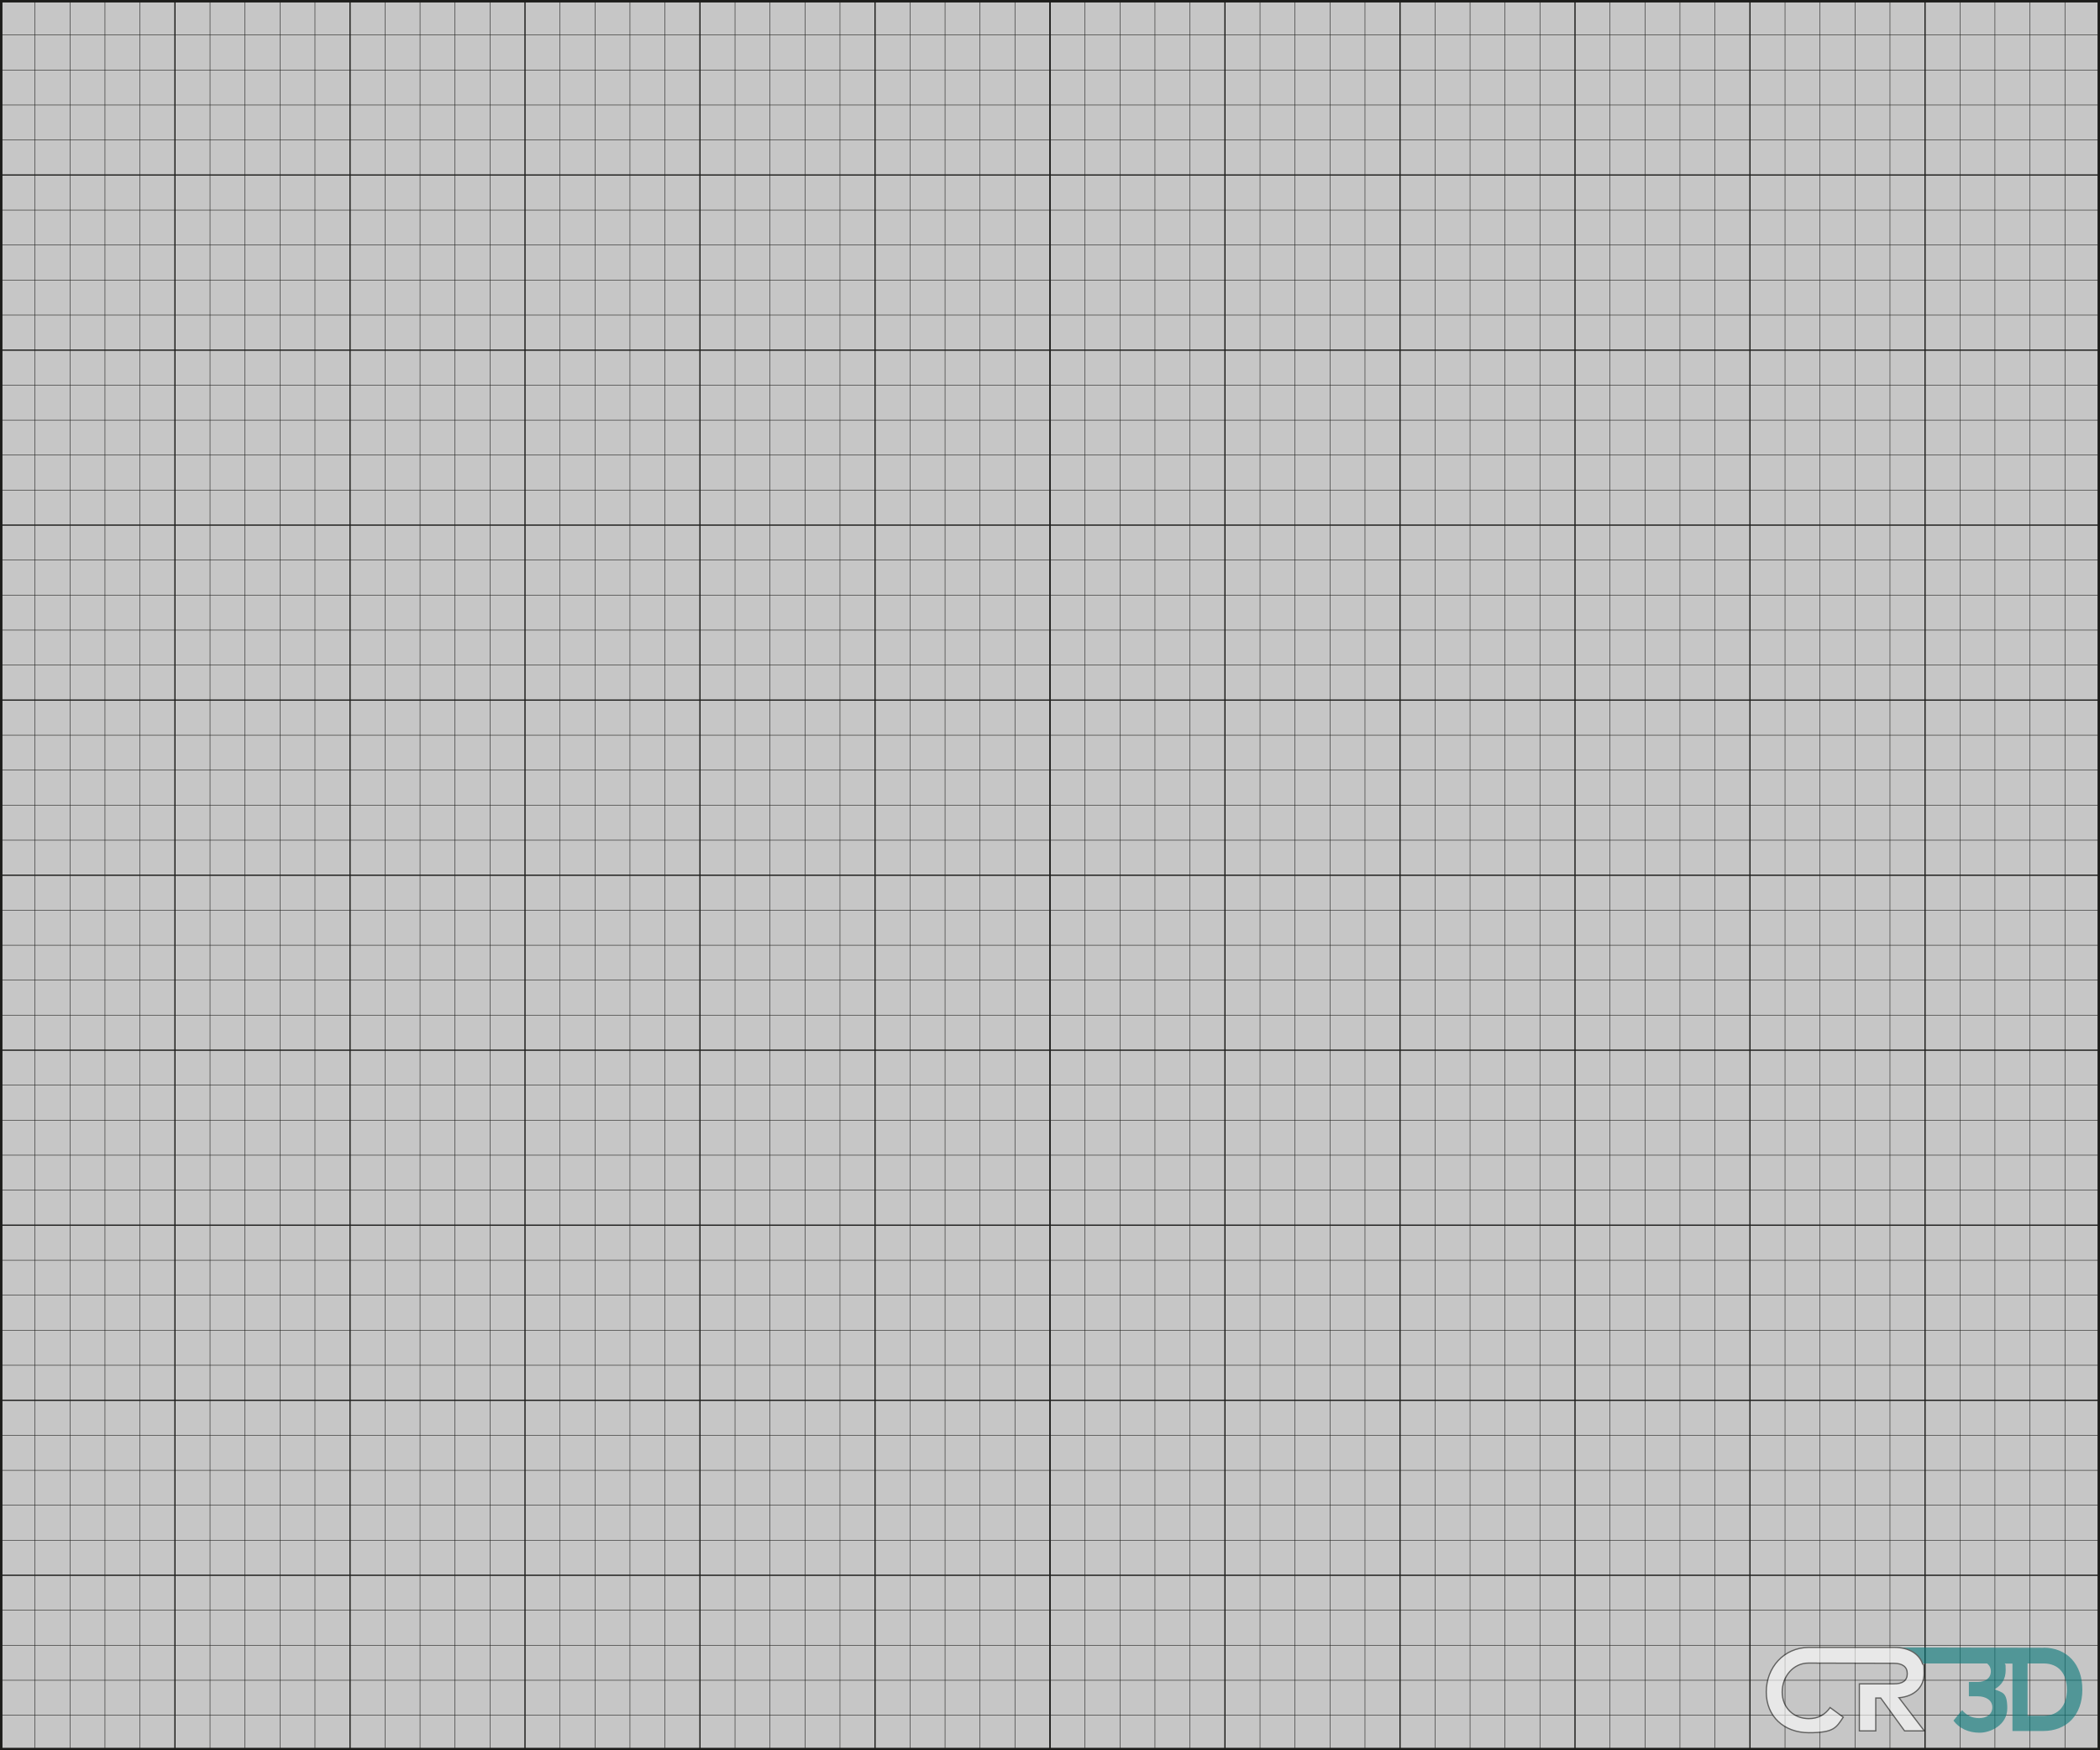 <?xml version="1.0" encoding="UTF-8"?>
<svg xmlns="http://www.w3.org/2000/svg" width="600mm" height="500mm" viewBox="0 0 1700.8 1417.3">
  <g id="a" data-name="Hintergrund">
    <rect width="1700.8" height="1417.3" style="fill: #c6c6c6; stroke-width: 0px;"/>
  </g>
  <g id="b" data-name="Rahmen">
    <path d="M1698.8,2v1413.3H2V2h1696.8M1700.8,0H0v1417.3h1700.8V0h0Z" style="fill: #1d1d1b; stroke-width: 0px;"/>
  </g>
  <g id="c" data-name="50mm Linien">
    <line y1="141.7" x2="1700.8" y2="141.7" style="fill: none; stroke: #1d1d1b; stroke-miterlimit: 10;"/>
    <line y1="283.5" x2="1700.8" y2="283.5" style="fill: none; stroke: #1d1d1b; stroke-miterlimit: 10;"/>
    <line y1="425.2" x2="1700.8" y2="425.2" style="fill: none; stroke: #1d1d1b; stroke-miterlimit: 10;"/>
    <line y1="566.9" x2="1700.8" y2="566.9" style="fill: none; stroke: #1d1d1b; stroke-miterlimit: 10;"/>
    <line x1="141.7" y1="1417.3" x2="141.7" style="fill: none; stroke: #1d1d1b; stroke-miterlimit: 10;"/>
    <line x1="283.5" y1="1417.3" x2="283.5" style="fill: none; stroke: #1d1d1b; stroke-miterlimit: 10;"/>
    <line x1="425.2" y1="1417.3" x2="425.2" style="fill: none; stroke: #1d1d1b; stroke-miterlimit: 10;"/>
    <line x1="566.9" y1="1417.3" x2="566.9" style="fill: none; stroke: #1d1d1b; stroke-miterlimit: 10;"/>
    <line x1="708.7" y1="1417.3" x2="708.7" style="fill: none; stroke: #1d1d1b; stroke-miterlimit: 10;"/>
    <line x1="850.4" y1="1417.3" x2="850.4" style="fill: none; stroke: #1d1d1b; stroke-miterlimit: 10;"/>
    <line y1="708.7" x2="1700.8" y2="708.7" style="fill: none; stroke: #1d1d1b; stroke-miterlimit: 10;"/>
    <line y1="850.4" x2="1700.8" y2="850.4" style="fill: none; stroke: #1d1d1b; stroke-miterlimit: 10;"/>
    <line y1="1133.9" x2="1700.8" y2="1133.9" style="fill: none; stroke: #1d1d1b; stroke-miterlimit: 10;"/>
    <line y1="992.1" x2="1700.8" y2="992.1" style="fill: none; stroke: #1d1d1b; stroke-miterlimit: 10;"/>
    <line y1="1275.6" x2="1700.8" y2="1275.6" style="fill: none; stroke: #1d1d1b; stroke-miterlimit: 10;"/>
    <line x1="850.4" y1="1417.3" x2="850.4" style="fill: none; stroke: #1d1d1b; stroke-miterlimit: 10;"/>
    <line x1="992.1" y1="1417.3" x2="992.1" style="fill: none; stroke: #1d1d1b; stroke-miterlimit: 10;"/>
    <line x1="1133.9" y1="1417.3" x2="1133.9" style="fill: none; stroke: #1d1d1b; stroke-miterlimit: 10;"/>
    <line x1="1275.6" y1="1417.3" x2="1275.6" style="fill: none; stroke: #1d1d1b; stroke-miterlimit: 10;"/>
    <line x1="1417.3" y1="1417.3" x2="1417.3" style="fill: none; stroke: #1d1d1b; stroke-miterlimit: 10;"/>
    <line x1="1559.1" y1="1417.3" x2="1559.1" style="fill: none; stroke: #1d1d1b; stroke-miterlimit: 10;"/>
    <line y1="737" x2="1700.8" y2="737" style="fill: none; stroke: #1d1d1b; stroke-miterlimit: 10; stroke-width: .4px;"/>
    <line y1="765.4" x2="1700.8" y2="765.4" style="fill: none; stroke: #1d1d1b; stroke-miterlimit: 10; stroke-width: .4px;"/>
    <line y1="793.7" x2="1700.8" y2="793.7" style="fill: none; stroke: #1d1d1b; stroke-miterlimit: 10; stroke-width: .4px;"/>
    <line y1="822" x2="1700.8" y2="822" style="fill: none; stroke: #1d1d1b; stroke-miterlimit: 10; stroke-width: .4px;"/>
    <line y1="878.7" x2="1700.8" y2="878.7" style="fill: none; stroke: #1d1d1b; stroke-miterlimit: 10; stroke-width: .4px;"/>
    <line y1="907.1" x2="1700.8" y2="907.1" style="fill: none; stroke: #1d1d1b; stroke-miterlimit: 10; stroke-width: .4px;"/>
    <line y1="935.4" x2="1700.8" y2="935.4" style="fill: none; stroke: #1d1d1b; stroke-miterlimit: 10; stroke-width: .4px;"/>
    <line y1="963.8" x2="1700.8" y2="963.8" style="fill: none; stroke: #1d1d1b; stroke-miterlimit: 10; stroke-width: .4px;"/>
    <line y1="1020.5" x2="1700.8" y2="1020.5" style="fill: none; stroke: #1d1d1b; stroke-miterlimit: 10; stroke-width: .4px;"/>
    <line y1="1048.8" x2="1700.8" y2="1048.8" style="fill: none; stroke: #1d1d1b; stroke-miterlimit: 10; stroke-width: .4px;"/>
    <line y1="1077.2" x2="1700.8" y2="1077.2" style="fill: none; stroke: #1d1d1b; stroke-miterlimit: 10; stroke-width: .4px;"/>
    <line y1="1105.5" x2="1700.8" y2="1105.5" style="fill: none; stroke: #1d1d1b; stroke-miterlimit: 10; stroke-width: .4px;"/>
    <line y1="1162.2" x2="1700.8" y2="1162.2" style="fill: none; stroke: #1d1d1b; stroke-miterlimit: 10; stroke-width: .4px;"/>
    <line y1="1190.6" x2="1700.8" y2="1190.6" style="fill: none; stroke: #1d1d1b; stroke-miterlimit: 10; stroke-width: .4px;"/>
    <line y1="1218.9" x2="1700.8" y2="1218.9" style="fill: none; stroke: #1d1d1b; stroke-miterlimit: 10; stroke-width: .4px;"/>
    <line y1="1247.2" x2="1700.8" y2="1247.2" style="fill: none; stroke: #1d1d1b; stroke-miterlimit: 10; stroke-width: .4px;"/>
    <line y1="1303.9" x2="1700.8" y2="1303.9" style="fill: none; stroke: #1d1d1b; stroke-miterlimit: 10; stroke-width: .4px;"/>
    <line y1="1332.3" x2="1700.8" y2="1332.3" style="fill: none; stroke: #1d1d1b; stroke-miterlimit: 10; stroke-width: .4px;"/>
    <line y1="1360.6" x2="1700.8" y2="1360.6" style="fill: none; stroke: #1d1d1b; stroke-miterlimit: 10; stroke-width: .4px;"/>
    <line y1="1389" x2="1700.8" y2="1389" style="fill: none; stroke: #1d1d1b; stroke-miterlimit: 10; stroke-width: .4px;"/>
    <line x1="878.7" y1="1417.3" x2="878.7" style="fill: none; stroke: #1d1d1b; stroke-miterlimit: 10; stroke-width: .4px;"/>
    <line x1="907.1" y1="1417.3" x2="907.1" style="fill: none; stroke: #1d1d1b; stroke-miterlimit: 10; stroke-width: .4px;"/>
    <line x1="935.4" y1="1417.3" x2="935.4" style="fill: none; stroke: #1d1d1b; stroke-miterlimit: 10; stroke-width: .4px;"/>
    <line x1="963.8" y1="1417.3" x2="963.8" style="fill: none; stroke: #1d1d1b; stroke-miterlimit: 10; stroke-width: .4px;"/>
    <line x1="1020.5" y1="1417.3" x2="1020.5" style="fill: none; stroke: #1d1d1b; stroke-miterlimit: 10; stroke-width: .4px;"/>
    <line x1="1048.8" y1="1417.3" x2="1048.8" style="fill: none; stroke: #1d1d1b; stroke-miterlimit: 10; stroke-width: .4px;"/>
    <line x1="1077.2" y1="1417.3" x2="1077.2" style="fill: none; stroke: #1d1d1b; stroke-miterlimit: 10; stroke-width: .4px;"/>
    <line x1="1105.5" y1="1417.3" x2="1105.5" style="fill: none; stroke: #1d1d1b; stroke-miterlimit: 10; stroke-width: .4px;"/>
    <line x1="1162.2" y1="1417.3" x2="1162.2" style="fill: none; stroke: #1d1d1b; stroke-miterlimit: 10; stroke-width: .4px;"/>
    <line x1="1190.6" y1="1417.3" x2="1190.6" style="fill: none; stroke: #1d1d1b; stroke-miterlimit: 10; stroke-width: .4px;"/>
    <line x1="1218.9" y1="1417.3" x2="1218.9" style="fill: none; stroke: #1d1d1b; stroke-miterlimit: 10; stroke-width: .4px;"/>
    <line x1="1247.2" y1="1417.3" x2="1247.2" style="fill: none; stroke: #1d1d1b; stroke-miterlimit: 10; stroke-width: .4px;"/>
    <line x1="1303.9" y1="1417.3" x2="1303.9" style="fill: none; stroke: #1d1d1b; stroke-miterlimit: 10; stroke-width: .4px;"/>
    <line x1="1332.3" y1="1417.3" x2="1332.3" style="fill: none; stroke: #1d1d1b; stroke-miterlimit: 10; stroke-width: .4px;"/>
    <line x1="1360.6" y1="1417.3" x2="1360.6" style="fill: none; stroke: #1d1d1b; stroke-miterlimit: 10; stroke-width: .4px;"/>
    <line x1="1389" y1="1417.3" x2="1389" style="fill: none; stroke: #1d1d1b; stroke-miterlimit: 10; stroke-width: .4px;"/>
    <line x1="1445.7" y1="1417.3" x2="1445.7" style="fill: none; stroke: #1d1d1b; stroke-miterlimit: 10; stroke-width: .4px;"/>
    <line x1="1474" y1="1417.3" x2="1474" style="fill: none; stroke: #1d1d1b; stroke-miterlimit: 10; stroke-width: .4px;"/>
    <line x1="1502.4" y1="1417.3" x2="1502.4" style="fill: none; stroke: #1d1d1b; stroke-miterlimit: 10; stroke-width: .4px;"/>
    <line x1="1530.7" y1="1417.3" x2="1530.7" style="fill: none; stroke: #1d1d1b; stroke-miterlimit: 10; stroke-width: .4px;"/>
    <line x1="1587.4" y1="1417.3" x2="1587.4" style="fill: none; stroke: #1d1d1b; stroke-miterlimit: 10; stroke-width: .4px;"/>
    <line x1="1615.7" y1="1417.3" x2="1615.7" style="fill: none; stroke: #1d1d1b; stroke-miterlimit: 10; stroke-width: .4px;"/>
    <line x1="1644.1" y1="1417.3" x2="1644.1" style="fill: none; stroke: #1d1d1b; stroke-miterlimit: 10; stroke-width: .4px;"/>
    <line x1="1672.4" y1="1417.3" x2="1672.4" style="fill: none; stroke: #1d1d1b; stroke-miterlimit: 10; stroke-width: .4px;"/>
  </g>
  <g id="d" data-name="10mm Linien">
    <line x1="28.3" y1="1417.3" x2="28.3" style="fill: none; stroke: #1d1d1b; stroke-miterlimit: 10; stroke-width: .4px;"/>
    <line x1="56.7" y1="1417.3" x2="56.7" style="fill: none; stroke: #1d1d1b; stroke-miterlimit: 10; stroke-width: .4px;"/>
    <line x1="85" y1="1417.3" x2="85" style="fill: none; stroke: #1d1d1b; stroke-miterlimit: 10; stroke-width: .4px;"/>
    <line x1="113.4" y1="1417.3" x2="113.4" style="fill: none; stroke: #1d1d1b; stroke-miterlimit: 10; stroke-width: .4px;"/>
    <line x1="170.1" y1="1417.3" x2="170.1" style="fill: none; stroke: #1d1d1b; stroke-miterlimit: 10; stroke-width: .4px;"/>
    <line x1="198.4" y1="1417.3" x2="198.4" style="fill: none; stroke: #1d1d1b; stroke-miterlimit: 10; stroke-width: .4px;"/>
    <line x1="226.8" y1="1417.3" x2="226.8" style="fill: none; stroke: #1d1d1b; stroke-miterlimit: 10; stroke-width: .4px;"/>
    <line x1="255.1" y1="1417.3" x2="255.1" style="fill: none; stroke: #1d1d1b; stroke-miterlimit: 10; stroke-width: .4px;"/>
    <line x1="311.8" y1="1417.3" x2="311.8" style="fill: none; stroke: #1d1d1b; stroke-miterlimit: 10; stroke-width: .4px;"/>
    <line x1="340.2" y1="1417.3" x2="340.2" style="fill: none; stroke: #1d1d1b; stroke-miterlimit: 10; stroke-width: .4px;"/>
    <line x1="368.5" y1="1417.3" x2="368.5" style="fill: none; stroke: #1d1d1b; stroke-miterlimit: 10; stroke-width: .4px;"/>
    <line x1="396.9" y1="1417.3" x2="396.9" style="fill: none; stroke: #1d1d1b; stroke-miterlimit: 10; stroke-width: .4px;"/>
    <line x1="453.5" y1="1417.3" x2="453.5" style="fill: none; stroke: #1d1d1b; stroke-miterlimit: 10; stroke-width: .4px;"/>
    <line x1="481.9" y1="1417.3" x2="481.9" style="fill: none; stroke: #1d1d1b; stroke-miterlimit: 10; stroke-width: .4px;"/>
    <line x1="510.2" y1="1417.3" x2="510.2" style="fill: none; stroke: #1d1d1b; stroke-miterlimit: 10; stroke-width: .4px;"/>
    <line x1="538.6" y1="1417.3" x2="538.6" style="fill: none; stroke: #1d1d1b; stroke-miterlimit: 10; stroke-width: .4px;"/>
    <line x1="595.3" y1="1417.3" x2="595.3" style="fill: none; stroke: #1d1d1b; stroke-miterlimit: 10; stroke-width: .4px;"/>
    <line x1="623.6" y1="1417.3" x2="623.6" style="fill: none; stroke: #1d1d1b; stroke-miterlimit: 10; stroke-width: .4px;"/>
    <line x1="652" y1="1417.3" x2="652" style="fill: none; stroke: #1d1d1b; stroke-miterlimit: 10; stroke-width: .4px;"/>
    <line x1="680.3" y1="1417.3" x2="680.3" style="fill: none; stroke: #1d1d1b; stroke-miterlimit: 10; stroke-width: .4px;"/>
    <line x1="737" y1="1417.3" x2="737" style="fill: none; stroke: #1d1d1b; stroke-miterlimit: 10; stroke-width: .4px;"/>
    <line x1="765.4" y1="1417.3" x2="765.4" style="fill: none; stroke: #1d1d1b; stroke-miterlimit: 10; stroke-width: .4px;"/>
    <line x1="793.7" y1="1417.3" x2="793.7" style="fill: none; stroke: #1d1d1b; stroke-miterlimit: 10; stroke-width: .4px;"/>
    <line x1="822" y1="1417.3" x2="822" style="fill: none; stroke: #1d1d1b; stroke-miterlimit: 10; stroke-width: .4px;"/>
    <line y1="28.3" x2="1700.8" y2="28.3" style="fill: none; stroke: #1d1d1b; stroke-miterlimit: 10; stroke-width: .4px;"/>
    <line y1="56.7" x2="1700.8" y2="56.7" style="fill: none; stroke: #1d1d1b; stroke-miterlimit: 10; stroke-width: .4px;"/>
    <line y1="85" x2="1700.8" y2="85" style="fill: none; stroke: #1d1d1b; stroke-miterlimit: 10; stroke-width: .4px;"/>
    <line y1="113.4" x2="1700.8" y2="113.4" style="fill: none; stroke: #1d1d1b; stroke-miterlimit: 10; stroke-width: .4px;"/>
    <line y1="170.1" x2="1700.8" y2="170.1" style="fill: none; stroke: #1d1d1b; stroke-miterlimit: 10; stroke-width: .4px;"/>
    <line y1="198.4" x2="1700.8" y2="198.4" style="fill: none; stroke: #1d1d1b; stroke-miterlimit: 10; stroke-width: .4px;"/>
    <line y1="226.8" x2="1700.8" y2="226.8" style="fill: none; stroke: #1d1d1b; stroke-miterlimit: 10; stroke-width: .4px;"/>
    <line y1="255.1" x2="1700.8" y2="255.1" style="fill: none; stroke: #1d1d1b; stroke-miterlimit: 10; stroke-width: .4px;"/>
    <line y1="311.8" x2="1700.8" y2="311.8" style="fill: none; stroke: #1d1d1b; stroke-miterlimit: 10; stroke-width: .4px;"/>
    <line y1="340.2" x2="1700.8" y2="340.2" style="fill: none; stroke: #1d1d1b; stroke-miterlimit: 10; stroke-width: .4px;"/>
    <line y1="368.5" x2="1700.8" y2="368.5" style="fill: none; stroke: #1d1d1b; stroke-miterlimit: 10; stroke-width: .4px;"/>
    <line y1="396.9" x2="1700.8" y2="396.9" style="fill: none; stroke: #1d1d1b; stroke-miterlimit: 10; stroke-width: .4px;"/>
    <line y1="453.5" x2="1700.8" y2="453.5" style="fill: none; stroke: #1d1d1b; stroke-miterlimit: 10; stroke-width: .4px;"/>
    <line y1="481.9" x2="1700.8" y2="481.9" style="fill: none; stroke: #1d1d1b; stroke-miterlimit: 10; stroke-width: .4px;"/>
    <line y1="510.2" x2="1700.8" y2="510.2" style="fill: none; stroke: #1d1d1b; stroke-miterlimit: 10; stroke-width: .4px;"/>
    <line y1="538.6" x2="1700.8" y2="538.6" style="fill: none; stroke: #1d1d1b; stroke-miterlimit: 10; stroke-width: .4px;"/>
    <line y1="595.3" x2="1700.8" y2="595.3" style="fill: none; stroke: #1d1d1b; stroke-miterlimit: 10; stroke-width: .4px;"/>
    <line y1="623.6" x2="1700.8" y2="623.6" style="fill: none; stroke: #1d1d1b; stroke-miterlimit: 10; stroke-width: .4px;"/>
    <line y1="652" x2="1700.8" y2="652" style="fill: none; stroke: #1d1d1b; stroke-miterlimit: 10; stroke-width: .4px;"/>
    <line y1="680.3" x2="1700.8" y2="680.3" style="fill: none; stroke: #1d1d1b; stroke-miterlimit: 10; stroke-width: .4px;"/>
  </g>
  <g id="e" data-name="Logo">
    <g style="opacity: .6;">
      <path d="M1655.2,1346.9h-12.8v42.4c0,0,12.7,0,12.7,0,12.8,0,19-8.9,19-21.2,0-12.4-6.1-21.2-18.9-21.2Z" style="fill: none; stroke-width: 0px;"/>
      <path d="M1655.2,1334.3s-124.4-.3-124.5-.3h3.3c11.7,0,19.7,5,22.7,12.7,0,0,0,.2,0,.3h52.6c1.9,1.4,3.1,3.6,3.1,6.4,0,5.7-4.8,8.6-10.7,8.6h-7.1v11.6h7.1c6.5,0,11.9,3.1,11.9,8.9s-4.8,8.8-10.7,8.8-10.3-2.4-13.8-6.5l-7,8.5c4.6,6.2,12.1,9.8,21.2,9.8s22.4-6.4,22.4-19.7-4-12.7-10.4-15.5c5.7-3,9.1-8.2,9.1-15.3s-.3-3.8-.7-5.5h6.2v54.6c0,0,25,0,25,0,19,0,31.6-13.1,31.6-33.4.1-20.6-12.4-34-31.4-34.1ZM1654.9,1389.4h-12.8v-42.4h12.9c12.8,0,19,8.8,19,21.2s-6.3,21.2-19.1,21.2Z" style="fill: #037678; stroke-width: 0px;"/>
      <path d="M1538,1374.8c12.7-1.2,20.3-8.7,20.3-19.6s-.5-5.8-1.4-8.2c0,0,0-.2,0-.3-3-7.7-11-12.7-22.7-12.7h-69.4c-20.1.2-34.3,16.3-34.3,36.1s14.3,33,34.6,33,22-4,27.8-12.6l-10.7-7.8c-4,5.8-9.9,9-17.2,9-11.6,0-21.5-8.2-21.6-21.5,0-12.7,9-23.5,21.3-23.5,0,0,0,0,0,0h0l69.1.2c7,0,10.9,2.8,10.9,8.4s-3.8,8.3-11,8.2h-27.8c0,0,0,38.1,0,38.1h13.3v-26.6h4l19.3,26.6h16l-20.4-26.7Z" style="fill: #fff; stroke: #1e1e1c; stroke-miterlimit: 10;"/>
    </g>
  </g>
</svg>